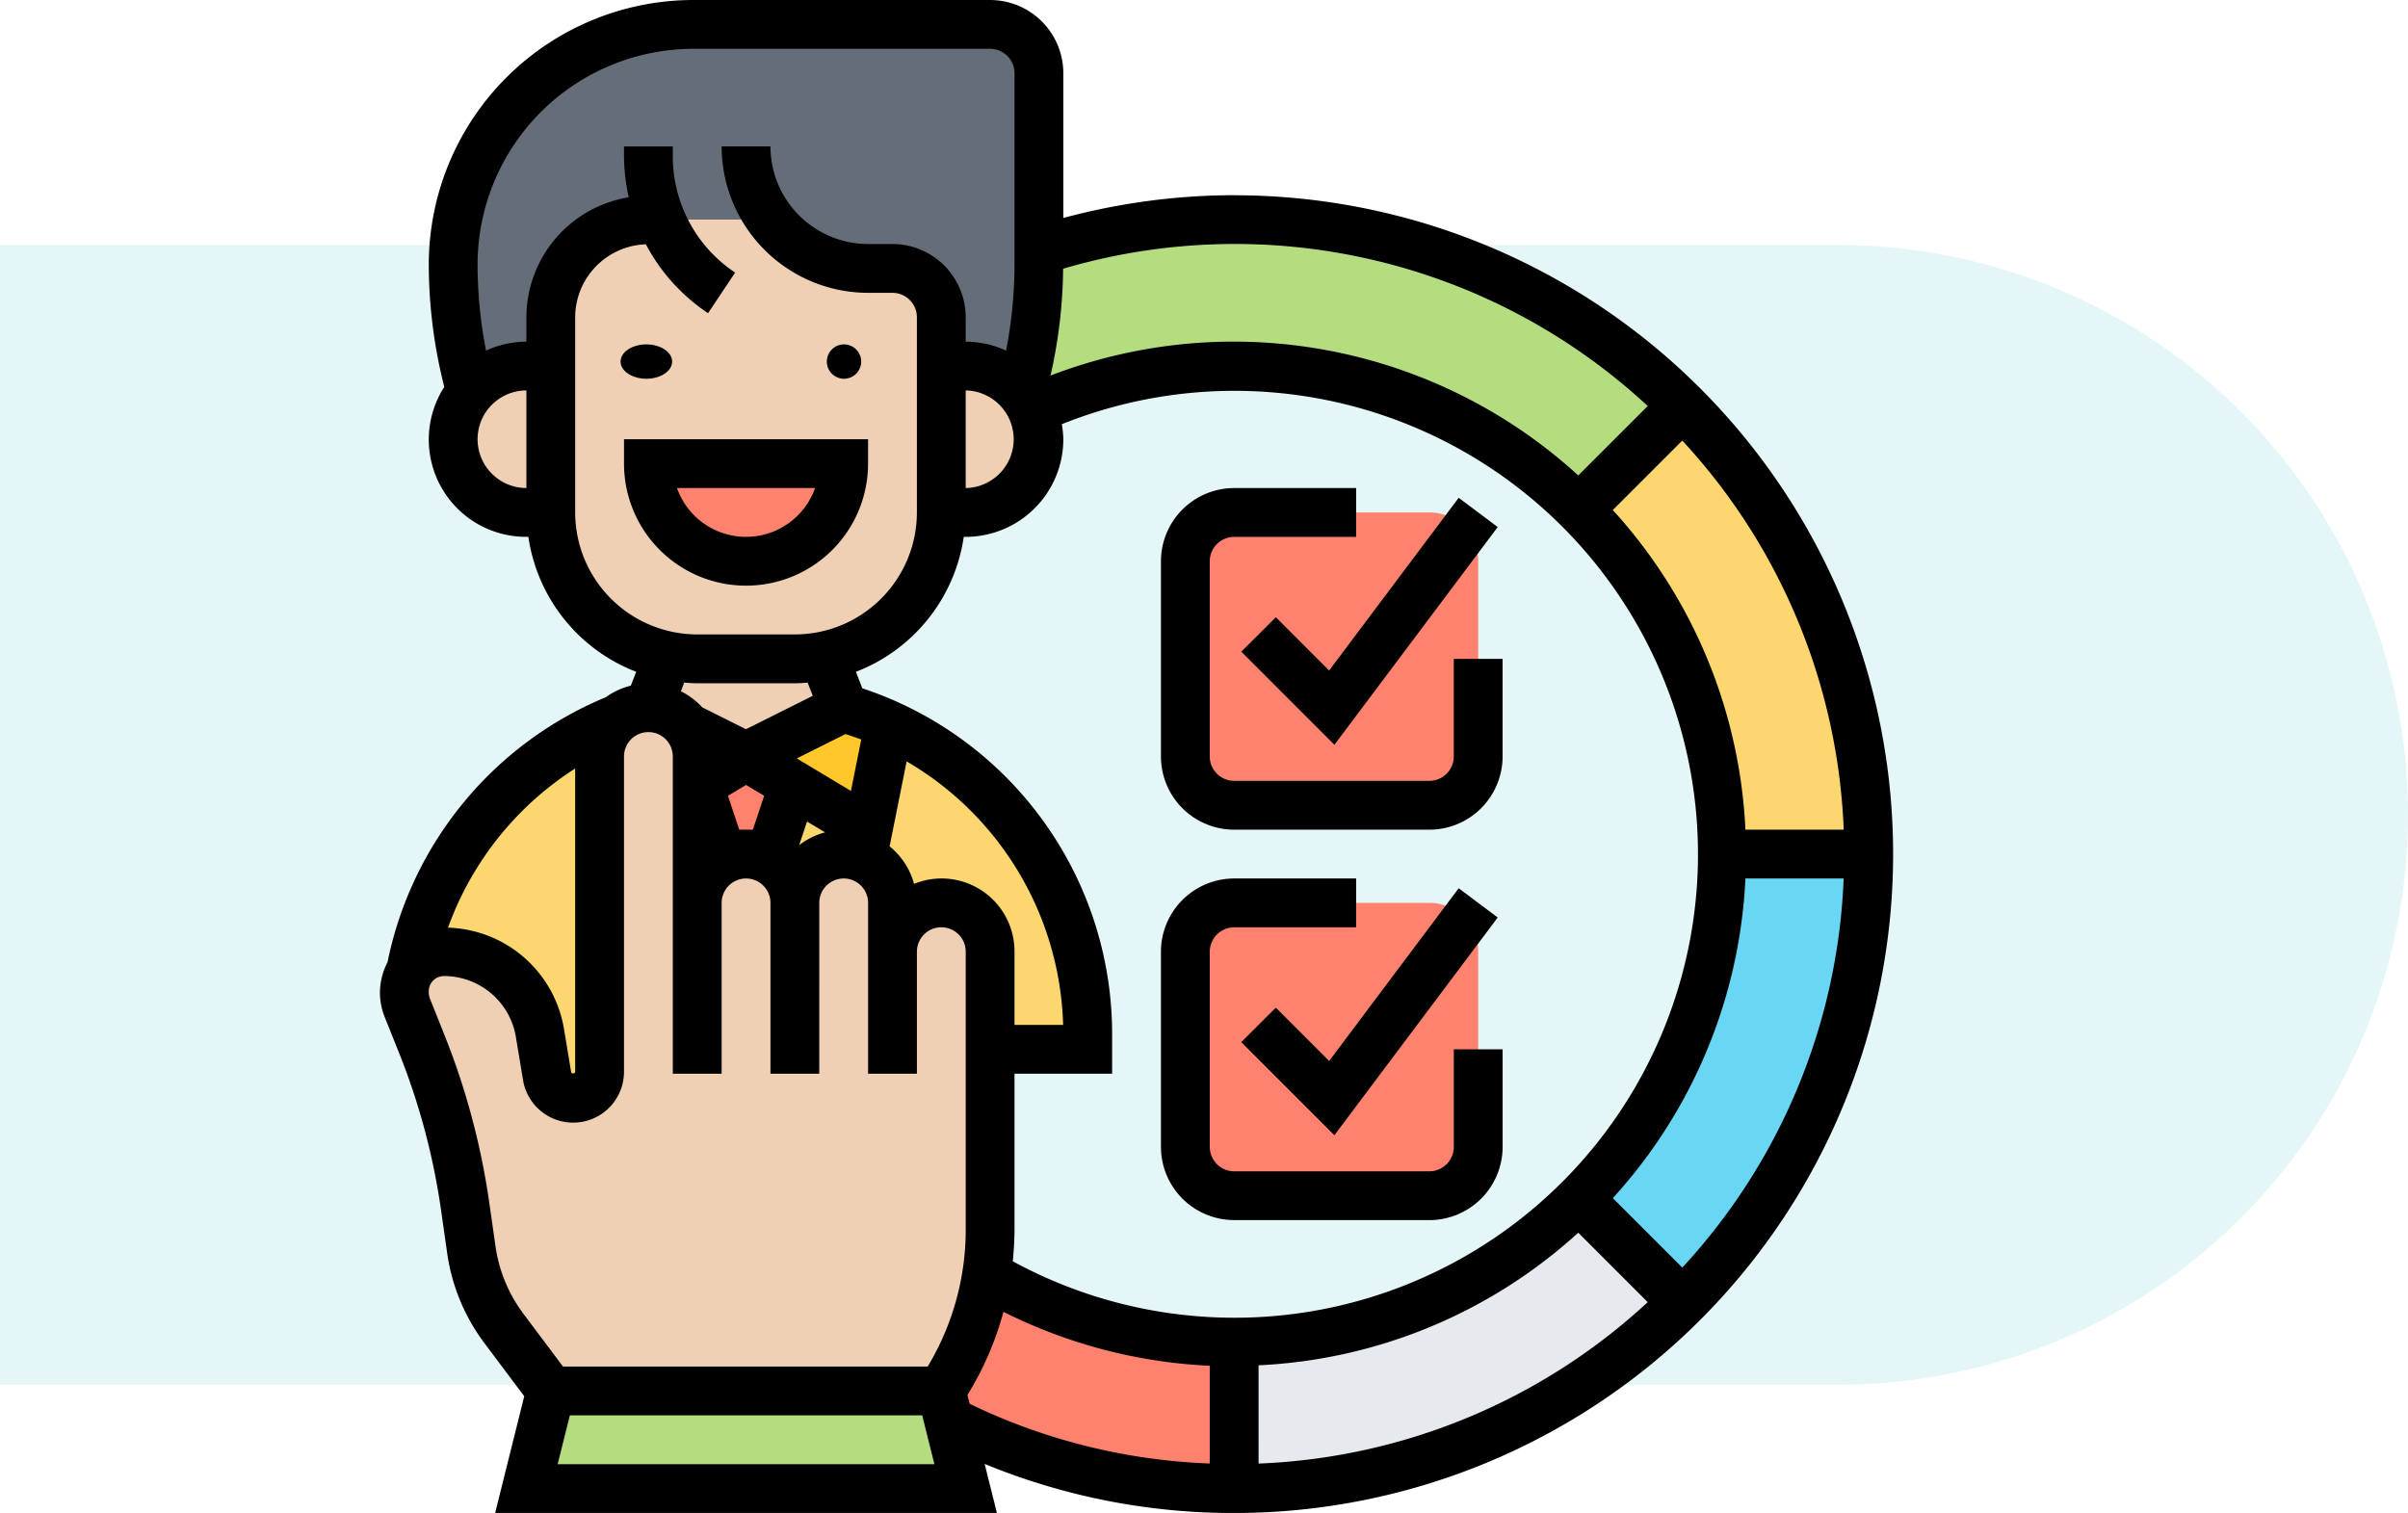 <svg xmlns="http://www.w3.org/2000/svg" width="169" height="106.196" viewBox="0 0 169 106.196">
  <g id="Grupo_158732" data-name="Grupo 158732" transform="translate(-179.667 -1063.803)">
    <path id="Trazado_113613" data-name="Trazado 113613" d="M-22,0H107a40,40,0,0,1,0,80H-22Z" transform="translate(201.667 1081)" fill="rgba(121,210,220,0.2)"/>
    <g id="Grupo_158733" data-name="Grupo 158733" transform="translate(198.334 1055.803)">
      <g id="Grupo_158753" data-name="Grupo 158753" transform="translate(9.713 9.713)">
        <g id="Grupo_158733-2" data-name="Grupo 158733" transform="translate(58.237 82.456)">
          <path id="Trazado_224178" data-name="Trazado 224178" d="M312.22,401.12l7.262,7.262A44.332,44.332,0,0,1,288,421.434V411.157a34.15,34.15,0,0,0,24.22-10.037Z" transform="translate(-288 -401.12)" fill="#e6e9ed"/>
        </g>
        <g id="Grupo_158734" data-name="Grupo 158734" transform="translate(37.683 87.766)">
          <path id="Trazado_224179" data-name="Trazado 224179" d="M212.554,430.647v10.277a44.339,44.339,0,0,1-20.023-4.745L192,434.073a20.183,20.183,0,0,0,3.169-8.153h.017a34.129,34.129,0,0,0,17.368,4.727Z" transform="translate(-192 -425.92)" fill="#ff826e"/>
        </g>
        <g id="Grupo_158735" data-name="Grupo 158735" transform="translate(82.456 58.237)">
          <path id="Trazado_224180" data-name="Trazado 224180" d="M411.157,288h10.277a44.332,44.332,0,0,1-13.052,31.482l-7.262-7.262A34.15,34.15,0,0,0,411.157,288Z" transform="translate(-401.12 -288)" fill="#69d6f4"/>
        </g>
        <g id="Grupo_158736" data-name="Grupo 158736" transform="translate(82.456 26.755)">
          <path id="Trazado_224181" data-name="Trazado 224181" d="M421.434,172.442H411.157a34.15,34.15,0,0,0-10.037-24.22l7.262-7.262a44.331,44.331,0,0,1,13.052,31.482Z" transform="translate(-401.12 -140.96)" fill="#fcd770"/>
        </g>
        <g id="Grupo_158737" data-name="Grupo 158737" transform="translate(43.318 13.703)">
          <path id="Trazado_224182" data-name="Trazado 224182" d="M233.239,90.277a34.267,34.267,0,0,0-14.148,3.049,5.736,5.736,0,0,0-.771-1.233,33.594,33.594,0,0,0,1.216-8.941V82.141a44.611,44.611,0,0,1,45.185,10.911l-7.262,7.262a34.15,34.15,0,0,0-24.22-10.037Z" transform="translate(-218.32 -80)" fill="#b4dd7f"/>
        </g>
        <g id="Grupo_158738" data-name="Grupo 158738" transform="translate(3.426 0)">
          <path id="Trazado_224183" data-name="Trazado 224183" d="M54.267,29.7H45.7a6.849,6.849,0,0,0-6.851,6.851V39.98H37.139A5.116,5.116,0,0,0,33.216,41.8,33.6,33.6,0,0,1,32,32.854,16.842,16.842,0,0,1,48.854,16H69.683a3.436,3.436,0,0,1,3.426,3.426V32.854A33.6,33.6,0,0,1,71.892,41.8,5.116,5.116,0,0,0,67.97,39.98H66.257V36.554a3.436,3.436,0,0,0-3.426-3.426H61.118A8.581,8.581,0,0,1,54.267,29.7Z" transform="translate(-32 -16)" fill="#656d78"/>
        </g>
        <g id="Grupo_158739" data-name="Grupo 158739" transform="translate(20.657 51.385)">
          <path id="Trazado_224184" data-name="Trazado 224184" d="M119.126,258l-1.61,4.847H114.09L112.48,258l3.323-2Z" transform="translate(-112.48 -256)" fill="#ff826e"/>
        </g>
        <g id="Grupo_158740" data-name="Grupo 158740" transform="translate(23.98 49.176)">
          <path id="Trazado_224185" data-name="Trazado 224185" d="M141.7,258.167a3.436,3.436,0,0,0-3.426,3.426v-3.426a3.451,3.451,0,0,0-3.426-3.426,3.436,3.436,0,0,0-3.426,3.426A3.451,3.451,0,0,0,128,254.741h1.713l1.61-4.847,5.241,3.135,1.473-7.348a23.994,23.994,0,0,1,13.943,21.8v.959h-6.851v-6.851a3.451,3.451,0,0,0-3.426-3.426Z" transform="translate(-128 -245.68)" fill="#fcd770"/>
        </g>
        <g id="Grupo_158741" data-name="Grupo 158741" transform="translate(0.445 48.713)">
          <path id="Trazado_224186" data-name="Trazado 224186" d="M31.337,246.192v22.13a1.855,1.855,0,0,1-3.683.308l-.5-3.015a6.827,6.827,0,0,0-2.329-4.094,6.752,6.752,0,0,0-4.419-1.627,2.729,2.729,0,0,0-2.312,1.25H18.08A24.081,24.081,0,0,1,32.622,243.52a3.413,3.413,0,0,0-1.285,2.672Z" transform="translate(-18.08 -243.52)" fill="#fcd770"/>
        </g>
        <g id="Grupo_158742" data-name="Grupo 158742" transform="translate(19.869 49.33)">
          <path id="Trazado_224187" data-name="Trazado 224187" d="M112.911,248.455l-3.323,2-.1.051v-2.055a3.446,3.446,0,0,0-.685-2.055Z" transform="translate(-108.8 -246.4)" fill="#ffc729"/>
        </g>
        <g id="Grupo_158743" data-name="Grupo 158743" transform="translate(23.98 47.96)">
          <path id="Trazado_224188" data-name="Trazado 224188" d="M138.037,241.2v.017l-1.473,7.348-5.241-3.134-3.323-2L134.851,240a25.375,25.375,0,0,1,3.186,1.2Z" transform="translate(-128 -240)" fill="#ffc729"/>
        </g>
        <g id="Grupo_158744" data-name="Grupo 158744" transform="translate(54.811 34.257)">
          <path id="Trazado_224189" data-name="Trazado 224189" d="M272,193.128v-13.7A3.436,3.436,0,0,1,275.426,176h13.7a3.359,3.359,0,0,1,2.552,1.165,3.324,3.324,0,0,1,.874,2.261v13.7a3.436,3.436,0,0,1-3.426,3.426h-13.7A3.436,3.436,0,0,1,272,193.128Z" transform="translate(-272 -176)" fill="#ff826e"/>
        </g>
        <g id="Grupo_158745" data-name="Grupo 158745" transform="translate(54.811 61.662)">
          <path id="Trazado_224190" data-name="Trazado 224190" d="M272,321.128v-13.7A3.436,3.436,0,0,1,275.426,304h13.7a3.36,3.36,0,0,1,2.552,1.165,3.324,3.324,0,0,1,.874,2.261v13.7a3.436,3.436,0,0,1-3.426,3.426h-13.7A3.436,3.436,0,0,1,272,321.128Z" transform="translate(-272 -304)" fill="#ff826e"/>
        </g>
        <g id="Grupo_158746" data-name="Grupo 158746" transform="translate(8.564 95.919)">
          <path id="Trazado_224191" data-name="Trazado 224191" d="M85.649,466.107l1.182,4.745H56L57.713,464H85.118Z" transform="translate(-56 -464)" fill="#b4dd7f"/>
        </g>
        <g id="Grupo_158747" data-name="Grupo 158747" transform="translate(0 47.96)">
          <path id="Trazado_224192" data-name="Trazado 224192" d="M50.257,257.128a3.436,3.436,0,0,1,3.426-3.426,3.451,3.451,0,0,1,3.426,3.426v19.509a19.607,19.607,0,0,1-.257,3.169,20.183,20.183,0,0,1-3.169,8.153H26.277l-3.289-4.4a11.754,11.754,0,0,1-2.278-5.5l-.445-3.066a49.536,49.536,0,0,0-3.049-11.39l-1.011-2.535A2.856,2.856,0,0,1,16,260.006v-.1a2.757,2.757,0,0,1,.462-1.524,2.729,2.729,0,0,1,2.312-1.25,6.752,6.752,0,0,1,4.419,1.627,6.827,6.827,0,0,1,2.329,4.094l.5,3.015a1.855,1.855,0,0,0,3.683-.308v-22.13a3.413,3.413,0,0,1,1.285-2.672A3.461,3.461,0,0,1,33.128,240a3.349,3.349,0,0,1,2.415,1.011c.12.12.223.24.325.36a3.446,3.446,0,0,1,.685,2.055V253.7a3.436,3.436,0,0,1,3.426-3.426,3.451,3.451,0,0,1,3.426,3.426,3.436,3.436,0,0,1,3.426-3.426,3.451,3.451,0,0,1,3.426,3.426Z" transform="translate(-16 -240)" fill="#f0d0b4"/>
        </g>
        <g id="Grupo_158748" data-name="Grupo 158748" transform="translate(37.683 23.98)">
          <path id="Trazado_224193" data-name="Trazado 224193" d="M198.406,131.049a5.026,5.026,0,0,1,.445,2.09,5.146,5.146,0,0,1-5.139,5.139H192V128h1.713a5.116,5.116,0,0,1,3.922,1.816,5.734,5.734,0,0,1,.771,1.233Z" transform="translate(-192 -128)" fill="#f0d0b4"/>
        </g>
        <g id="Grupo_158749" data-name="Grupo 158749" transform="translate(17.128 44.328)">
          <path id="Trazado_224194" data-name="Trazado 224194" d="M106.277,223.246a9.87,9.87,0,0,0,2.021-.206l1.4,3.631-6.851,3.426-4.111-2.055c-.1-.12-.206-.24-.325-.36A3.349,3.349,0,0,0,96,226.671l1.4-3.631a9.87,9.87,0,0,0,2.021.206Z" transform="translate(-96 -223.04)" fill="#f0d0b4"/>
        </g>
        <g id="Grupo_158750" data-name="Grupo 158750" transform="translate(10.277 13.703)">
          <path id="Trazado_224195" data-name="Trazado 224195" d="M91.406,90.277v10.277a10.259,10.259,0,0,1-8.256,10.072,9.867,9.867,0,0,1-2.021.206H74.277a9.867,9.867,0,0,1-2.021-.206A10.259,10.259,0,0,1,64,100.554v-13.7A6.849,6.849,0,0,1,70.851,80h8.564a8.581,8.581,0,0,0,6.851,3.426H87.98a3.436,3.436,0,0,1,3.426,3.426Z" transform="translate(-64 -80)" fill="#f0d0b4"/>
        </g>
        <g id="Grupo_158751" data-name="Grupo 158751" transform="translate(3.426 23.98)">
          <path id="Trazado_224196" data-name="Trazado 224196" d="M38.851,128v10.277H37.139a5.139,5.139,0,1,1,0-10.277Z" transform="translate(-32 -128)" fill="#f0d0b4"/>
        </g>
        <g id="Grupo_158752" data-name="Grupo 158752" transform="translate(17.128 30.831)">
          <path id="Trazado_224197" data-name="Trazado 224197" d="M96,160h13.7A6.851,6.851,0,1,1,96,160Z" transform="translate(-96 -160)" fill="#ff826e"/>
        </g>
      </g>
      <g id="Grupo_158754" data-name="Grupo 158754" transform="translate(8 8)">
        <ellipse id="Elipse_6204" data-name="Elipse 6204" cx="1.809" cy="1.206" rx="1.809" ry="1.206" transform="translate(16.887 24.173)"/>
        <circle id="Elipse_6205" data-name="Elipse 6205" cx="1.206" cy="1.206" r="1.206" transform="translate(31.362 24.173)"/>
        <path id="Trazado_224198" data-name="Trazado 224198" d="M105.128,153.713V152H88v1.713a8.564,8.564,0,1,0,17.128,0Zm-13.41,1.713h9.69a5.139,5.139,0,0,1-9.69,0Z" transform="translate(-70.872 -121.169)"/>
        <path id="Trazado_224199" data-name="Trazado 224199" d="M67.95,21.7a46.311,46.311,0,0,0-11.99,1.6V13.139A5.145,5.145,0,0,0,50.821,8H29.99A18.585,18.585,0,0,0,11.426,26.564a35.034,35.034,0,0,0,1.088,8.593,6.828,6.828,0,0,0,5.764,10.525h.137a12.008,12.008,0,0,0,7.569,9.472l-.379.973a5.1,5.1,0,0,0-1.756.812,25.644,25.644,0,0,0-15.318,18.6A4.645,4.645,0,0,0,8,77.673a4.548,4.548,0,0,0,.327,1.7l1.016,2.538a47.884,47.884,0,0,1,2.939,10.995l.438,3.071a13.729,13.729,0,0,0,2.6,6.284l2.806,3.743L16.083,114.2H51.3l-.862-3.446A45.785,45.785,0,0,0,67.95,114.2a46.247,46.247,0,0,0,0-92.494ZM45.484,70.039a5.133,5.133,0,0,0-1.715-2.633l1.194-5.964a22.149,22.149,0,0,1,10.984,18.5H52.534V74.8a5.118,5.118,0,0,0-7.05-4.76ZM40.669,59.526c.372.123.747.242,1.108.382l-.723,3.609-3.8-2.282Zm-7.454,6.711-.793-2.377,1.271-.764,1.271.762-.793,2.379Zm4.758-.572,1.268.76a5.107,5.107,0,0,0-1.821.9ZM52.534,94.319V83.365h6.851V80.693A25.566,25.566,0,0,0,41.853,56.313l-.45-1.158a12.008,12.008,0,0,0,7.569-9.472h.137a6.858,6.858,0,0,0,6.851-6.851,6.948,6.948,0,0,0-.106-1.057A32.53,32.53,0,1,1,52.411,96.53a22.1,22.1,0,0,0,.123-2.211ZM49.108,35.406a3.426,3.426,0,0,1,0,6.851Zm20.554,68.426A35.767,35.767,0,0,0,92.1,94.524L96.974,99.4a42.651,42.651,0,0,1-27.311,11.33ZM94.524,92.1a35.776,35.776,0,0,0,9.308-22.442h6.894A42.652,42.652,0,0,1,99.4,96.975Zm9.308-25.867A35.776,35.776,0,0,0,94.524,43.8L99.4,38.924a42.652,42.652,0,0,1,11.33,27.313ZM96.975,36.5,92.1,41.373a35.844,35.844,0,0,0-37.04-7.011,35.07,35.07,0,0,0,.886-7.5A42.617,42.617,0,0,1,96.975,36.5ZM14.851,38.831a3.429,3.429,0,0,1,3.426-3.426v6.851A3.429,3.429,0,0,1,14.851,38.831ZM21.7,43.97v-13.7a5.136,5.136,0,0,1,4.962-5.121,13.241,13.241,0,0,0,4.364,4.834l1.9-2.85a9.807,9.807,0,0,1-4.375-8.175v-.677H25.128v.677a13.3,13.3,0,0,0,.334,2.89,8.555,8.555,0,0,0-7.185,8.424V31.98a6.8,6.8,0,0,0-2.833.63,31.679,31.679,0,0,1-.593-6.046A15.156,15.156,0,0,1,29.99,11.426H50.821a1.716,1.716,0,0,1,1.713,1.713V26.564a31.679,31.679,0,0,1-.593,6.046,6.8,6.8,0,0,0-2.833-.63V30.267a5.145,5.145,0,0,0-5.139-5.139H42.257a6.858,6.858,0,0,1-6.851-6.851H31.98A10.287,10.287,0,0,0,42.257,28.554H43.97a1.716,1.716,0,0,1,1.713,1.713v13.7a8.574,8.574,0,0,1-8.564,8.564H30.267A8.574,8.574,0,0,1,21.7,43.97Zm8.564,11.99h6.851c.3,0,.6-.024.9-.046l.36.925-4.688,2.345-3.069-1.535a5.125,5.125,0,0,0-1.5-1.129l.236-.606C29.662,55.936,29.962,55.96,30.267,55.96ZM21.7,61.944V83.223c0,.147-.26.168-.283.026l-.5-3.015a8.509,8.509,0,0,0-8.141-7.12A22.156,22.156,0,0,1,21.7,61.944ZM16.112,95.5l-.438-3.073a51.32,51.32,0,0,0-3.148-11.781L11.51,78.1a1.284,1.284,0,0,1-.084-.529,1.059,1.059,0,0,1,1.059-1.059A5.111,5.111,0,0,1,17.541,80.8l.5,3.015a3.567,3.567,0,0,0,7.086-.588V61.1a1.713,1.713,0,1,1,3.426,0V83.365H31.98V71.375a1.713,1.713,0,1,1,3.426,0v11.99h3.426V71.375a1.713,1.713,0,1,1,3.426,0v11.99h3.426V74.8a1.713,1.713,0,1,1,3.426,0V94.319a18.6,18.6,0,0,1-2.669,9.6H20.846l-2.782-3.708A10.31,10.31,0,0,1,16.112,95.5Zm4.359,15.273.856-3.426h24.73l.856,3.426Zm28.76-4.856a22.082,22.082,0,0,0,2.528-5.839,35.937,35.937,0,0,0,14.477,3.787v6.86a42.256,42.256,0,0,1-16.851-4.19Z" transform="translate(-8 -8)"/>
        <path id="Trazado_224200" data-name="Trazado 224200" d="M292.766,179.581,290.344,182l6.534,6.535,11.462-15.282L305.6,171.2l-9.092,12.124Z" transform="translate(-229.893 -136.258)"/>
        <path id="Trazado_224201" data-name="Trazado 224201" d="M269.139,191.98h13.7a5.145,5.145,0,0,0,5.139-5.139V179.99h-3.426v6.851a1.716,1.716,0,0,1-1.713,1.713h-13.7a1.716,1.716,0,0,1-1.713-1.713v-13.7a1.716,1.716,0,0,1,1.713-1.713H277.7V168h-8.564A5.145,5.145,0,0,0,264,173.139v13.7A5.145,5.145,0,0,0,269.139,191.98Z" transform="translate(-209.189 -133.743)"/>
        <path id="Trazado_224202" data-name="Trazado 224202" d="M296.508,311.324l-3.743-3.743L290.344,310l6.534,6.535,11.462-15.282L305.6,299.2Z" transform="translate(-229.893 -236.852)"/>
        <path id="Trazado_224203" data-name="Trazado 224203" d="M282.841,319.98a5.145,5.145,0,0,0,5.139-5.139V307.99h-3.426v6.851a1.715,1.715,0,0,1-1.713,1.713h-13.7a1.715,1.715,0,0,1-1.713-1.713v-13.7a1.715,1.715,0,0,1,1.713-1.713H277.7V296h-8.564A5.145,5.145,0,0,0,264,301.138v13.7a5.145,5.145,0,0,0,5.139,5.139Z" transform="translate(-209.189 -234.338)"/>
      </g>
    </g>
  </g>
</svg>
